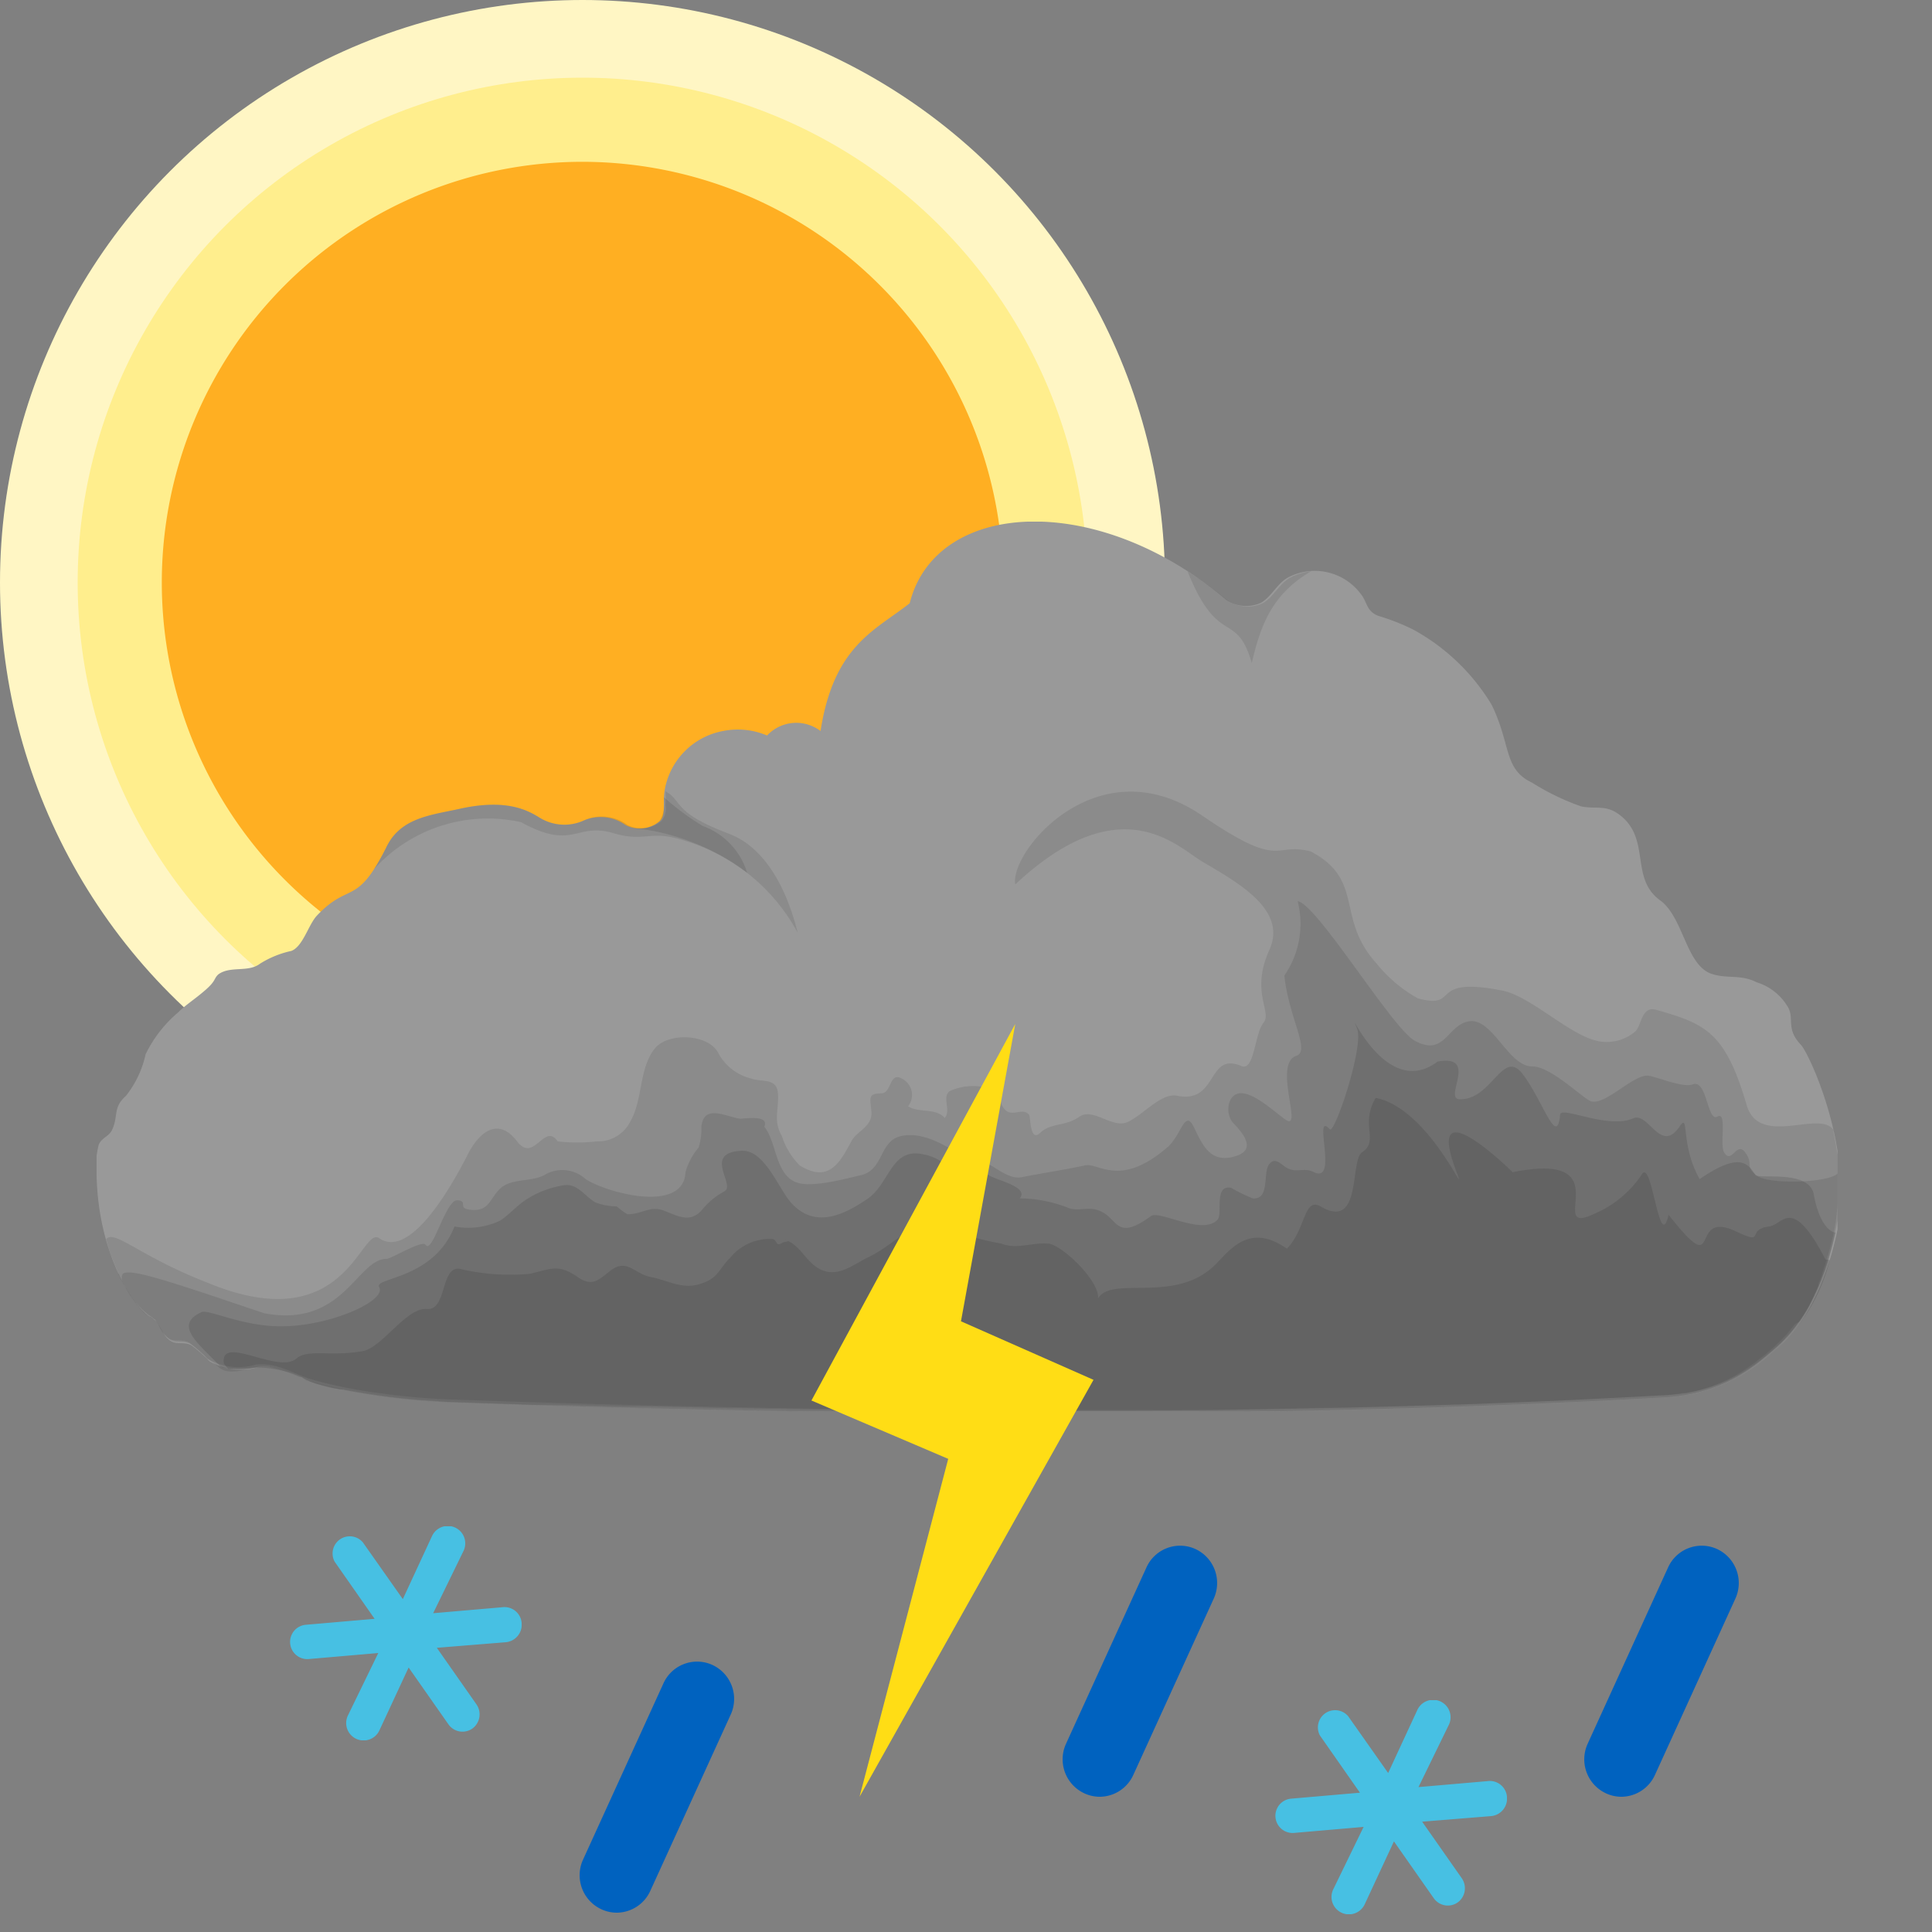 <svg id="symbol" xmlns="http://www.w3.org/2000/svg" xmlns:xlink="http://www.w3.org/1999/xlink" viewBox="0 0 100 100"><rect x="0" y="0" width="100" height="100" fill="#808080" stroke="none"/><defs><style>.cls-1,.cls-3{fill:#999;}.cls-2{fill:#e6e6e6;}.cls-3,.cls-4{opacity:0.14;}.cls-10,.cls-4,.cls-5,.cls-7,.cls-8{fill:#333;}.cls-5{opacity:0.16;}.cls-6,.cls-7{opacity:0.18;}.cls-10,.cls-9{opacity:0.2;}.cls-11{fill:#ffdd15;}.cls-12{fill:#0062bf;}.cls-13{fill:#47c0e3;}.cls-14{fill:#fff6c4;}.cls-15{fill:#ffee8d;}.cls-16{fill:#ffaf22;}</style><symbol id="sun" data-name="sun" viewBox="0 0 90 90"><circle class="cls-14" cx="45" cy="45" r="45"/><circle class="cls-15" cx="45" cy="45" r="39"/><path class="cls-16" d="M45,12.5A32.5,32.5,0,1,0,77.5,45,32.54,32.54,0,0,0,45,12.5Z"/></symbol><symbol id="raindrop" data-name="raindrop" viewBox="0 0 8 13"><path class="cls-12" d="M1.92,13a1.89,1.89,0,0,1-.8-0.18,1.94,1.94,0,0,1-.94-2.57L4.34,1.13A1.91,1.91,0,0,1,6.88.18a1.94,1.94,0,0,1,.94,2.57L3.66,11.87A1.92,1.92,0,0,1,1.92,13Z"/></symbol><symbol id="snowflake" data-name="snowflake" viewBox="0 0 12 11.08"><path class="cls-13" d="M4.64,10.56L6.15,7.31l2.06,2.94a0.89,0.89,0,0,0,1.24.22,0.91,0.91,0,0,0,.22-1.24L7.61,6.29,11.19,6A0.91,0.91,0,0,0,12,5a0.89,0.89,0,0,0-1-.81l-3.58.31L9,1.26A0.89,0.89,0,0,0,7.36.51L5.85,3.77,3.78,0.83a0.89,0.89,0,0,0-1.46,1L4.39,4.79,0.81,5.1A0.89,0.89,0,0,0,1,6.87l3.58-.31L3,9.81A0.89,0.89,0,1,0,4.64,10.56Z"/></symbol><symbol id="cloud4_2" data-name="cloud4 2" viewBox="0 0 89.34 45.68"><g id="_Group_" data-name="&lt;Group&gt;"><g id="cloud3"><g id="New_Symbol" data-name="New Symbol"><g id="cloud1_3" data-name="cloud1 3"><g id="_Group_2" data-name="&lt;Group&gt;"><path id="_Path_" data-name="&lt;Path&gt;" class="cls-1" d="M87.34,26.81C86.57,26,87,25.51,86.7,24.92a2.81,2.81,0,0,0-1.62-1.31c-0.81-.42-1.5-0.17-2.3-0.43-1.33-.43-1.45-2.9-2.65-3.77-1.55-1.12-.49-3.08-2-4.32-0.76-.63-1.26-0.33-2.06-0.5a12.41,12.41,0,0,1-2.5-1.21c-1.48-.7-1.06-1.9-2.08-4a10.68,10.68,0,0,0-4-3.84,11.28,11.28,0,0,0-1.8-.71c-0.65-.25-0.55-0.72-0.94-1.17a2.94,2.94,0,0,0-3.61-.84c-0.62.29-.89,1-1.47,1.34A1.82,1.82,0,0,1,57.88,4C51.23-1.62,43-1.11,41.67,4.18c-1.75,1.39-3.89,2.15-4.57,6.55a2.05,2.05,0,0,0-2.74.23,3.84,3.84,0,0,0-2.26-.23,3.73,3.73,0,0,0-3,3.1c-0.09.61,0.08,1.28-.25,1.53a1.58,1.58,0,0,1-1.74.19A2.2,2.2,0,0,0,25,15.3a2.41,2.41,0,0,1-2.28-.12c-0.63-.39-1.72-1-4.13-0.46-1.46.32-3,.45-3.73,1.94-1.55,3.11-1.89,1.76-3.57,3.53-0.44.47-.71,1.58-1.31,1.81a5,5,0,0,0-1.6.65c-0.61.47-1.52,0.1-2.14,0.55C6,23.42,6.13,23.52,5.58,24s-1,.75-1.4,1.15A6.53,6.53,0,0,0,2.51,27.3a5.2,5.2,0,0,1-1,2.12c-0.7.63-.37,1-0.72,1.76-0.16.33-.54,0.4-0.68,0.75A4.31,4.31,0,0,0,0,33.51c0.1,4.37,2.14,6.95,2.74,7.24s0.57,1,1.12,1.27c0.31,0.15.66,0,1,.19a7.58,7.58,0,0,1,.92.81,3.09,3.09,0,0,0,2.49.31c1.17-.12,1.9.5,3,0.8a32.31,32.31,0,0,0,6.79,1c20,0.72,43.18.87,62.3-.25a8.55,8.55,0,0,0,5.41-2.21c0.75-.64,2.48-2,3.41-6.21S87.75,27.22,87.34,26.81Z"/><path id="_Path_2" data-name="&lt;Path&gt;" class="cls-2" d="M89.33,34.65c0,0.08,0,.17,0,0.25C89.33,34.82,89.33,34.73,89.33,34.65Z"/><path id="_Path_3" data-name="&lt;Path&gt;" class="cls-2" d="M89.33,33.93c0,0.06,0,.13,0,0.19S89.33,34,89.33,33.93Z"/><path id="_Path_4" data-name="&lt;Path&gt;" class="cls-3" d="M89.34,34.12c0,0.18,0,.35,0,0.53C89.33,34.47,89.34,34.3,89.34,34.12Z"/><path id="_Path_5" data-name="&lt;Path&gt;" class="cls-4" d="M89.32,33.81c0-.4-0.05-0.8-0.1-1.19V32.48c-0.06-.41-0.13-0.81-0.21-1.2l0-.1c-0.7-1.07-3.84.94-4.46-1.32-1.08-3.68-2.09-4.12-4.58-4.83-0.82-.26-0.77.78-1.12,1.1a2.25,2.25,0,0,1-2,.47c-1.45-.36-3.38-2.29-4.82-2.57-3.87-.76-2.1,1-4.32.4a7.24,7.24,0,0,1-2.11-1.78c-2.13-2.34-.58-4.27-3.38-5.75-1.94-.5-1.41,1-5.54-1.82-5.36-3.69-9.91,1.85-9.6,3.51,5.35-5,8.23-2,9.56-1.18,1.95,1.14,4.36,2.5,3.47,4.52-1,2.18.15,3.19-.31,3.75s-0.46,2.5-1.13,2.22c-1.78-.76-1.18,1.95-3.3,1.52-0.82-.16-1.75,1-2.54,1.35S51.07,30,50.36,30.5s-1.46.3-2,.82-0.49-.82-0.57-0.92c-0.33-.4-0.86.12-1.22-0.25-0.53-.55.09-1-1-1.15a2.87,2.87,0,0,0-1.86.19c-0.4.32,0.1,1-.25,1.37-0.44-.53-1.34-0.24-1.87-0.6a0.94,0.94,0,0,0-.27-1.39c-0.72-.44-0.54.7-1.1,0.73-0.77,0-.54.31-0.51,1s-0.74.95-1,1.4c-0.59,1.1-1.16,2.24-2.68,1.29a3.73,3.73,0,0,1-.91-1.5c-0.46-.8-0.15-1.33-0.2-2.17s-0.83-.58-1.37-0.78a2.61,2.61,0,0,1-1.67-1.27c-0.46-1-2.5-1.12-3.23-.32-0.87,1-.64,2.69-1.31,3.81a1.84,1.84,0,0,1-1.71,1,8.68,8.68,0,0,1-2,0c-0.69-1-1.21,1.14-2.08,0-1-1.31-2-.44-2.59.79-0.88,1.71-2.93,5.24-4.48,4.17-0.95-.65-1.69,5.24-8.8,2.28C2.18,37.64.92,36.26,0.49,36.77c0.08,0.28.16,0.57,0.25,0.82l0.08,0.2q0.15,0.38.3,0.72l0,0.06,0.13,0.26c0.1,0.19.2,0.37,0.29,0.53l0.16,0.25c0.1,0.15.2,0.3,0.29,0.42l0.11,0.14a4.09,4.09,0,0,0,.31.35l0,0a1.3,1.3,0,0,0,.27.2l0.09,0.06L3,40.89,3.06,41l0,0a3.7,3.7,0,0,1,.29.46l0.07,0.11,0.06,0.09,0.1,0.11,0.06,0.06a0.83,0.83,0,0,0,.2.14c0.31,0.15.66,0,1,.19h0a6.76,6.76,0,0,1,.86.76l0,0h0a1.73,1.73,0,0,0,.24.16L6.23,43.3h0c0.45,0.49,1.41.15,2.09,0h0a2.93,2.93,0,0,1,.49,0h0L9.19,43.4h0a6.73,6.73,0,0,1,1.09.39l0.13,0.05,0.07,0L10.73,44l0.47,0.16c0.29,0.08.61,0.16,0.94,0.24l0.32,0.07,0.21,0h0a35.93,35.93,0,0,0,4,.55h0.15L18,45.11l4.42,0.15,1.28,0,3.37,0.09,1.3,0,4.08,0.09h0.48c3.26,0.06,6.55.11,9.85,0.13h0.59l4.64,0h0.26c3.39,0,6.78,0,10.13-.07h0l5.37-.1h0.42l5.34-.15h0.28l4.53-.18,1.2-.05,4.64-.24h0.1a9.76,9.76,0,0,0,1-.12l0.17,0a9.15,9.15,0,0,0,.89-0.21h0a8.15,8.15,0,0,0,1.71-.73l0.13-.08c0.19-.12.38-0.24,0.56-0.37l0.21-.15,0.5-.39,0.14-.11a11,11,0,0,0,.82-0.76l0.16-.17,0.1-.11c0.11-.13.23-0.28,0.35-0.44L87.27,41l0.1-.14,0.16-.25,0.09-.14,0.17-.3L87.86,40,88,39.69l0.06-.13,0.18-.41,0-.1c0.07-.16.13-0.32,0.19-0.49l0-.05a16.55,16.55,0,0,0,.58-2,9.59,9.59,0,0,0,.21-1.61h0C89.34,34.49,89.33,34.15,89.32,33.81Z"/><path id="_Compound_Path_" data-name="&lt;Compound Path&gt;" class="cls-5" d="M89.29,33.27c0,0.6-3.54.75-4.2,0.25s-0.15-.58-0.6-1.19-0.69.63-1.08,0c-0.25-.38.17-2.14-0.35-1.84s-0.52-1.94-1.27-1.65c-0.48.18-1.7-.34-2.22-0.44-0.77-.15-2.26,1.56-3,1.3-0.4-.14-2.06-1.8-3-1.78-1.21,0-2-2.42-3.17-2.32s-1.27,1.87-2.85,1c-1.15-.62-5-7-6-7.15a4.67,4.67,0,0,1-.68,3.81c0.21,2.12,1.35,3.87.62,4.11-1.23.4,0.38,3.95-.57,3.27-0.55-.39-1.57-1.35-2.27-1.35s-0.85,1.06-.39,1.54,1.3,1.42-.05,1.73c-1.2.28-1.56-.69-2-1.57s-0.63.46-1.33,1.07c-2.45,2.11-3.52.77-4.23,0.93-1,.22-2.33.42-3.21,0.6s-1.62-.87-2.49-0.94a0.54,0.54,0,0,1-.3.34,0.77,0.77,0,0,1-.32-0.49c-0.87-.57-2.06-1.28-3.15-1s-0.83,1.75-2.05,2c-0.82.19-2.49,0.65-3.27,0.36-1.09-.41-1-2.06-1.64-2.85,0.27-.62-1-0.42-1.23-0.41-0.72-.09-1.88-0.8-2,0.43a3,3,0,0,1-.14,1.05,3.29,3.29,0,0,0-.67,1.26c-0.1,2.12-4,1.07-5.11.36a1.78,1.78,0,0,0-2.15-.2c-0.69.35-1.7,0.14-2.26,0.7s-0.55,1.21-1.61,1.05c-0.53-.08,0-0.46-0.58-0.47s-1.28,2.81-1.61,2.28c-0.16-.27-1.74.71-2,0.72-1.52,0-2.2,3.55-6.26,2.79-4.31-1.44-7-2.41-7.27-2a0.45,0.45,0,0,0,0,.38l0.17,0.3a4.13,4.13,0,0,0,1.19,1.42h0a1.36,1.36,0,0,1,.54.6,1.43,1.43,0,0,0,.52.62l0,0c0.31,0.15.66,0,1,.19a7.58,7.58,0,0,1,.92.81,3.09,3.09,0,0,0,2.49.31c1.17-.12,1.9.5,3,0.8a24.76,24.76,0,0,0,3.24.65,35.54,35.54,0,0,0,3.54.33c8.3,0.3,17.17.5,26.07,0.55h0.28c4.34,0,8.69,0,13,0,8-.1,15.76-0.34,23-0.76A8.7,8.7,0,0,0,83.63,44a9.42,9.42,0,0,0,2.06-1.37l0.18-.15c0.82-.7,2.37-2.14,3.23-6.06a9.64,9.64,0,0,0,.23-1.83C89.34,34.17,89.32,33.75,89.29,33.27Zm-6.56-2.09h0Z"/><g id="_Group_3" data-name="&lt;Group&gt;" class="cls-6"><path id="_Path_6" data-name="&lt;Path&gt;" class="cls-7" d="M38,45.67h0Z"/><path id="_Path_7" data-name="&lt;Path&gt;" class="cls-8" d="M88,34.47c-0.24-1.3-2.9-.74-3-1-0.41-.67-0.89-1.11-2.85.22-1-1.78-.52-3.4-1-2.73-1,1.51-1.6-.74-2.41-0.38-1.3.57-3.7-.66-3.74-0.19-0.16,1.72-.86-0.67-1.9-2.06s-1.58,1.31-3.24,1.27c-0.87,0,1-2.32-1.14-1.93C66,29.72,64,24.45,64.6,26c0.35,0.92-1.16,5.4-1.4,5.14-0.92-1,.48,2.85-0.83,2.19-0.51-.26-0.89.08-1.4-0.23-0.28-.17-0.6-0.58-0.9-0.14s0.06,1.8-.82,1.72a9.06,9.06,0,0,1-1.11-.54c-0.88-.18-0.44,1.31-0.68,1.61-0.73.88-3-.49-3.43-0.16-1.89,1.38-1.65,0-2.76-.32-0.47-.14-0.93.05-1.39-0.07a6.89,6.89,0,0,0-2.57-.52c0.49-.57-1.12-0.92-1.52-1.15-0.6-.35-1,0.25-1.57.12A1.8,1.8,0,0,1,43.58,33a2.66,2.66,0,0,0-1.28-.59c-1.59-.31-1.67,1.53-2.79,2.29-1.28.88-2.74,1.53-3.93,0.19-0.65-.74-1.35-2.72-2.54-2.65-2,.11-0.26,1.77-0.87,2.08A3.76,3.76,0,0,0,31,35.3c-0.62.67-1.25,0.26-1.95,0s-1.16.22-1.86,0.19a5.26,5.26,0,0,1-.54-0.4,3.06,3.06,0,0,1-1.1-.21C25,34.55,24.66,33.94,24,34a4.92,4.92,0,0,0-1.92.7c-0.51.31-.9,0.79-1.4,1.12a3.81,3.81,0,0,1-2.34.3c-1.07,2.73-4.16,2.61-3.86,3.11,0.39,0.66-2.29,1.91-4.74,2-2.1.1-4-.89-4.36-0.72-1.45.65-.18,1.6,0.89,2.71a0.5,0.5,0,0,0,.21.13h0a5.33,5.33,0,0,0,1.77,0,5.71,5.71,0,0,1,2.68.71,6.59,6.59,0,0,0,1.34.37l0.32,0.05a35.44,35.44,0,0,0,5.41.65c13.25,0.48,28,.7,41.93.47,7.06-.12,13.95-0.35,20.37-0.72a8.64,8.64,0,0,0,3.53-.92,9.13,9.13,0,0,0,1.5-1l0.38-.31c0.75-.64,2.48-2,3.41-6.21h0C88.82,36.39,88.28,36,88,34.47Z"/></g><path id="_Path_8" data-name="&lt;Path&gt;" class="cls-4" d="M59.2,7.25c0.46-2,1.08-3.57,3.05-4.71a3.12,3.12,0,0,0-1,.29c-0.62.29-.89,1-1.47,1.34A1.82,1.82,0,0,1,57.91,4a19.1,19.1,0,0,0-2-1.45C57.5,6.5,58.41,4.5,59.2,7.25Z"/><path id="_Path_9" data-name="&lt;Path&gt;" class="cls-4" d="M21.75,15.4c2.69,1.48,2.8,0,4.72.56,1.6,0.48,1.88-.15,3.46.33a9.74,9.74,0,0,1,6,4.78c-0.21-.83-1.06-4.14-3.51-5.07-2.94-1.11-2.34-1.65-3.26-2.18v0s0,0.09,0,.14a4,4,0,0,1,0,.58,1,1,0,0,1-.22.81,1.58,1.58,0,0,1-1.74.19A2.2,2.2,0,0,0,25,15.3a2.41,2.41,0,0,1-2.28-.12c-0.63-.39-1.72-1-4.13-0.46-1.46.32-3,.45-3.73,1.94a11.63,11.63,0,0,1-.65,1.16A7.85,7.85,0,0,1,21.75,15.4Z"/><path id="_Path_10" data-name="&lt;Path&gt;" class="cls-5" d="M33.34,18a3.68,3.68,0,0,0-2.27-2.4,13.24,13.24,0,0,1-2-1.48,1.71,1.71,0,0,1-.23,1.23,1.46,1.46,0,0,1-1,.36C26.32,15.77,29.87,15.37,33.34,18Z"/><g id="_Group_4" data-name="&lt;Group&gt;" class="cls-9"><path id="_Path_11" data-name="&lt;Path&gt;" class="cls-8" d="M88.6,37.81c-1.73-3.34-2.18-1.77-2.88-1.69-1.24.15-.13,1-1.71,0.25-2.5-1.18-.63,2.73-3.45-0.85-0.47,2.07-.85-2.94-1.37-2.07a5.5,5.5,0,0,1-2.39,2c-2.71,1.31,1.48-3.26-4.23-2.11,0,0-4.55-4.5-2.92-.13,0.77,2.07-1.25-3.11-4.1-3.68-0.82,1.4.2,2.19-.7,2.79-0.63.42,0,4-2.09,2.79C61.85,34.57,62,36.23,61,37.26c-2.16-1.52-3.13.44-3.94,1.06C55,40,52,38.66,51.32,39.81,51.42,38.9,49.4,37,48.75,37c-0.8-.07-1.6.31-2.38,0a18,18,0,0,1-2.77-.74c-1.51-.81-2.68.79-4,1.41-0.71.33-1.47,1-2.31,0.73s-1.11-1.18-1.84-1.53a1.36,1.36,0,0,1-.26.06c-0.44.27-.24-0.08-0.56-0.17a2.63,2.63,0,0,0-2.15.95c-0.64.65-.62,1.07-1.56,1.36s-1.66-.2-2.52-0.36-1.22-1-2.1-.3c-0.59.47-.92,0.81-1.65,0.3-1-.69-1.35-0.41-2.47-0.16a11.09,11.09,0,0,1-3.57-.26c-1-.14-0.64,2.15-1.69,2.06s-2.29,2-3.3,2.16c-1.65.3-2.79-.13-3.38,0.38-0.94.81-3.92-1.27-3.72,0.25a2,2,0,0,0,.23.28,7.08,7.08,0,0,0,1.52-.09c1.17-.12,1.9.5,3,0.8a32.31,32.31,0,0,0,6.79,1c20,0.72,43.18.87,62.3-.25a8.55,8.55,0,0,0,5.41-2.21,9,9,0,0,0,3.05-4.83Z"/><path id="_Path_12" data-name="&lt;Path&gt;" class="cls-10" d="M35.44,36.89c-0.09-.07-0.36-0.17,0,0h0Z"/></g></g></g></g></g></g></symbol><symbol id="cloud4" data-name="cloud4" viewBox="0 0 90.11 46.07"><use id="cloud4_2-3" data-name="cloud4 2" width="89.34" height="45.68" transform="scale(1.01)" xlink:href="#cloud4_2"/></symbol><symbol id="lightning" data-name="lightning" viewBox="0 0 14.6 40"><polygon class="cls-11" points="14.6 18.42 7.74 15.39 10.55 0 0 19.49 7.08 22.51 2.49 40 14.6 18.42"/></symbol></defs><title>symbols</title><use id="sun-3" data-name="sun" width="90" height="90" transform="scale(0.67)" xlink:href="#sun"/><use id="raindrop-3" data-name="raindrop" width="8" height="13" transform="translate(55 80)" xlink:href="#raindrop"/><use id="raindrop-6" data-name="raindrop" width="8" height="13" transform="translate(30 86)" xlink:href="#raindrop"/><use width="8" height="13" transform="translate(82 80)" xlink:href="#raindrop"/><use id="snowflake-3" data-name="snowflake" width="12" height="11.08" transform="translate(15 79)" xlink:href="#snowflake"/><use id="snowflake-6" data-name="snowflake" width="12" height="11.08" transform="translate(66 88)" xlink:href="#snowflake"/><use id="cloud4-3" data-name="cloud4" width="90.11" height="46.07" transform="translate(5 27)" xlink:href="#cloud4"/><use id="lightning-3" data-name="lightning" width="14.6" height="40" transform="translate(42 53)" xlink:href="#lightning"/></svg>
